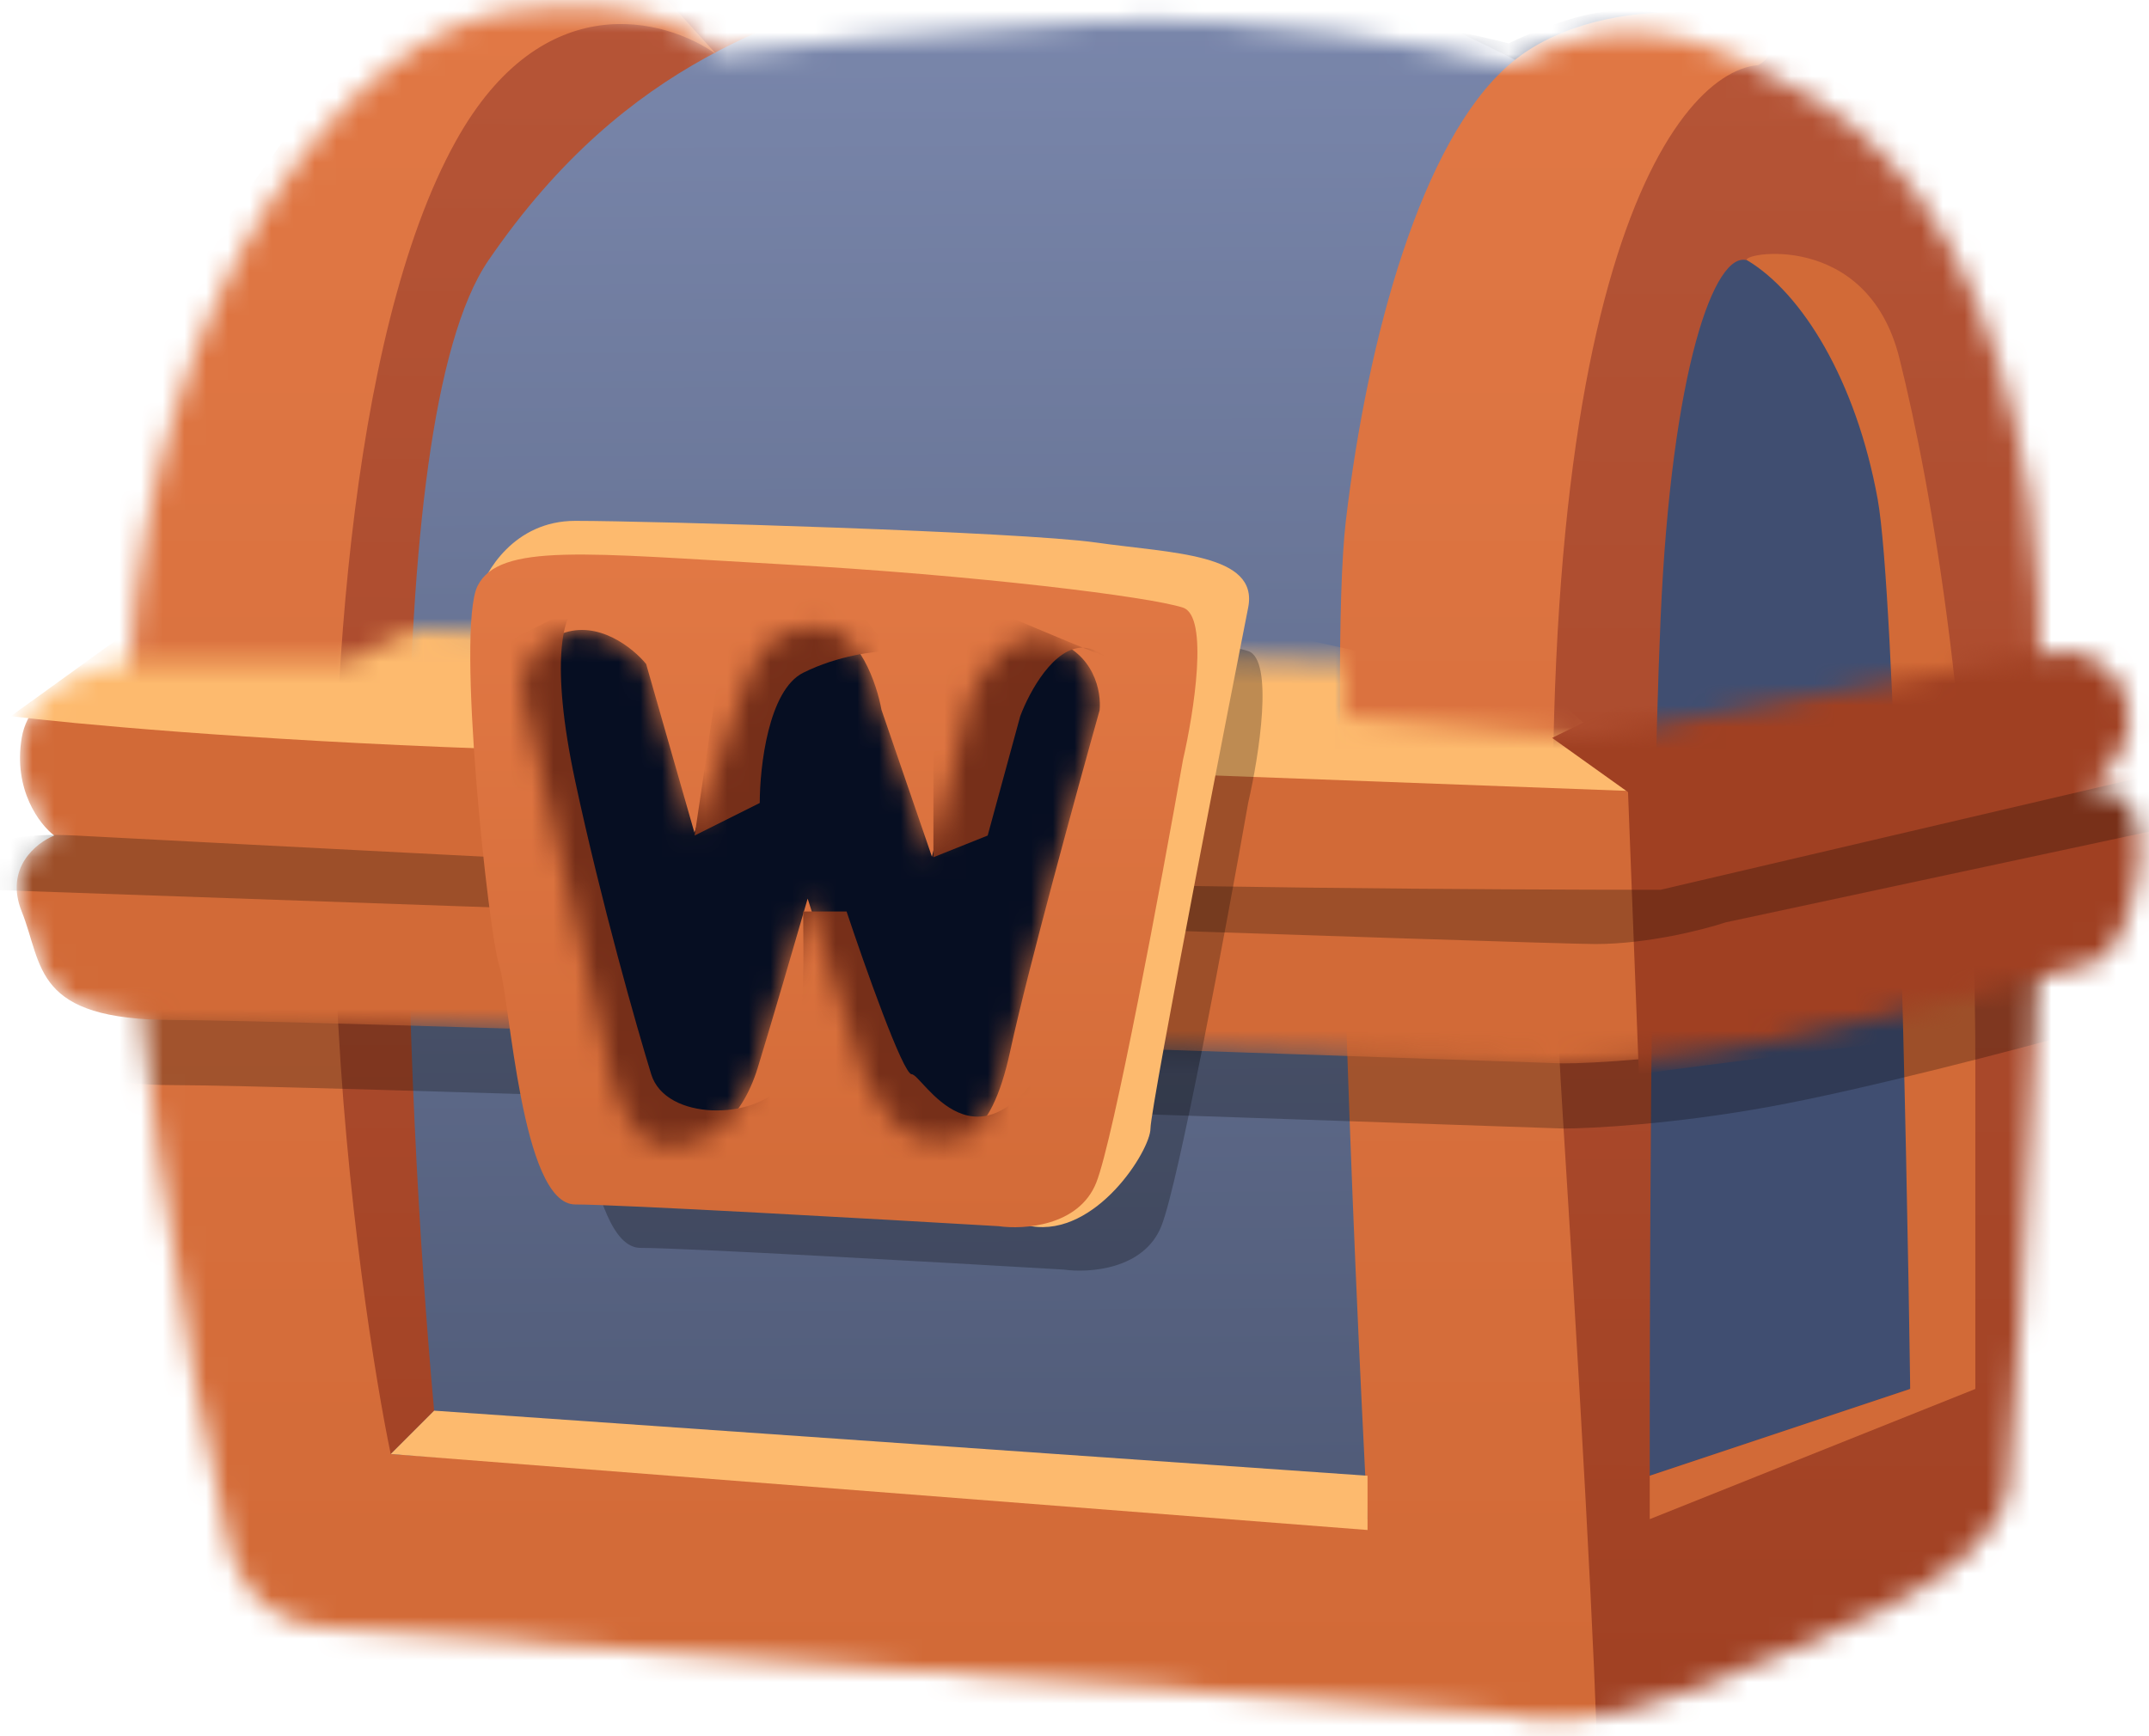 <svg width="99" height="80" viewBox="0 0 99 80" fill="none" xmlns="http://www.w3.org/2000/svg">
<mask id="mask0" mask-type="alpha" maskUnits="userSpaceOnUse" x="5" y="0" width="90" height="80">
<path d="M69.5 79L15 75C11.8 74.765 10.667 72.236 10.5 71C8.667 63.167 5.2 44.1 6 30.5C7 13.5 16 1.5 23.5 0.5C29.5 -0.3 32.333 1.5 33 2.5C35.667 2.167 42.9 1.4 50.5 1C58.1 0.6 66.333 2.167 69.5 3C70.5 2.5 72.9 1.5 74.5 1.5C76.5 1.5 78.5 1.5 83.5 4.5C88.5 7.5 92 13.5 93.5 23C95 32.5 93 64 92.5 68.5C92 73 82.5 76 77.5 78C73.5 79.6 70.5 79.333 69.5 79Z" fill="#C4C4C4"/>
</mask>
<g mask="url(#mask0)">
<path d="M69.5 78L15 74C11.8 73.765 10.667 71.236 10.5 70C8.667 62.167 5.2 43.1 6 29.5C7 12.5 16 0.5 23.5 -0.5C29.5 -1.3 32.333 0.5 33 1.5C35.667 1.167 42.9 0.4 50.5 1.20401e-05C58.1 -0.4 66.333 1.167 69.5 2C70.5 1.5 72.9 0.5 74.5 0.5C76.5 0.5 78.5 0.5 83.5 3.5C88.5 6.5 92 12.5 93.5 22C95 31.5 93 63 92.5 67.5C92 72 82.5 75 77.5 77C73.5 78.6 70.5 78.333 69.5 78Z" fill="#404E71"/>
<path d="M73.5 69L20 65C18.5 62.5 13 37.5 15.5 19C17.5 4.2 31.333 -0.833 38 -1.5L65 0.5C68.5 2 76.3 5.8 79.5 9C83.5 13 85 16 86.5 20.5C87.7 24.1 88 51 88 64L73.5 69Z" fill="url(#paint0_linear)"/>
<g style="mix-blend-mode:multiply" opacity="0.25">
<path d="M57.5 30C58.7 30.4 58 34.833 57.5 37C56.5 42.667 54.3 54.5 53.5 56.5C52.7 58.5 50.167 58.667 49 58.5C43.333 58.167 31.5 57.5 29.5 57.5C27 57.5 26.5 48 26 46.5C25.5 45 24 31 25 29C26 27 30 27.5 39 28C48 28.5 56 29.5 57.5 30Z" fill="black"/>
</g>
<path d="M20 65L18 67C17.333 67 15.6 64.9 14 56.5C12 46 13.5 14 19 5C23.4 -2.2 32.833 -4.667 37 -5C39.167 -2.833 45.5 -2.5 41.5 -1C36.329 0.939 29 2.5 22.5 12C17.3 19.6 18.667 50.5 20 65Z" fill="url(#paint1_linear)"/>
<path d="M68.5 38L73 81L93 74.5C94.667 69.167 98.1 58.1 98.5 56.5C99 54.5 95 12.5 95 11C95 9.8 86.667 3.5 82.5 0.5C79.333 3.167 73 8.7 73 9.5C73 10.3 70 28.833 68.5 38Z" fill="url(#paint2_linear)"/>
<path d="M21 6.5C25 -0.7 30.667 0.833 33 2.5L23.5 -8L1.5 22.5C2.5 37.167 4.4 66.6 4 67C3.6 67.4 10.167 74.167 13.5 77.5L73 83.5C73.667 88.667 74.4 89.5 72 51.5C69.6 13.5 77 3.333 81 3C81.333 2.833 81.9 2.3 81.5 1.5C81 0.5 73.5 -0.5 69.5 3C65.5 6.5 63 15.5 62 24C61.2 30.8 62.333 57.5 63 70L18 67C17.333 63.833 15.9 55.1 15.5 45.5C15 33.5 16 15.5 21 6.5Z" fill="url(#paint3_linear)"/>
<path d="M88 64L76 68C76 63 76 40 76.5 28.5C77 17 79 11.5 80.5 12C82 12.5 81.5 11.5 84.5 16.5C87.5 21.5 86.5 23.5 87.5 34.5C88.3 43.3 88.167 57.833 88 64Z" fill="#404E71"/>
<path d="M63 68L20 65L18 67L63 70.5V68Z" fill="#FDBA6E"/>
<path d="M88 64L76 68V70L91 64V63V49C91 34 89 22.5 87.5 16.5C86 10.5 80 11.7 80.5 12C83 13.5 85.5 17.5 86.5 23C87.3 27.4 87.833 52.167 88 64Z" fill="#D26A37"/>
<g style="mix-blend-mode:multiply" opacity="0.25">
<path d="M16 33.5L19 32L62 33.5V36L73 37L95 33C95.833 33 97.6 33.5 98 35.5C98.4 37.5 96.833 39 96 39.5C97 39.167 98.9 39.4 98.5 43C98.1 46.6 96.667 47.5 96 47.5C93 48.333 85.9 50.2 81.5 51C77.1 51.8 73.333 52 72 52C52.833 51.333 13.2 50 8 50C1.5 50 2 47.5 1 45C0.2 43 1.667 41.833 2.5 41.5C1.833 41 0.6 39.4 1 37C1.4 34.6 4.5 33.667 6 33.5H16Z" fill="black"/>
</g>
</g>
<mask id="mask1" mask-type="alpha" maskUnits="userSpaceOnUse" x="0" y="29" width="99" height="20">
<path d="M16 30.5L19 29L62 30.5V33L73 34L95 30C95.833 30 97.6 30.5 98 32.5C98.4 34.5 96.833 36 96 36.5C97 36.167 98.9 36.4 98.5 40C98.1 43.6 96.667 44.5 96 44.5C93 45.333 85.9 47.2 81.5 48C77.1 48.8 73.333 49 72 49C52.833 48.333 13.2 47 8 47C1.5 47 2 44.5 1 42C0.2 40 1.667 38.833 2.5 38.5C1.833 38 0.6 36.4 1 34C1.4 31.6 4.5 30.667 6 30.5H16Z" fill="#C4C4C4"/>
</mask>
<g mask="url(#mask1)">
<path d="M16 32L22.5 30L62 32L73 34L95 30C95.833 30 97.6 30.5 98 32.5C98.4 34.5 96.833 36 96 36.5C97 36.167 98.9 36.4 98.5 40C98.1 43.6 96.667 44.5 96 44.5C93 45.333 85.9 47.2 81.5 48C77.1 48.8 73.333 49 72 49C52.833 48.333 13.2 47 8 47C1.5 47 2 44.5 1 42C0.2 40 1.667 38.833 2.5 38.5C1.833 38 0.6 36.4 1 34C1.4 31.6 4.5 30.667 6 30.5L16 32Z" fill="#D26A37"/>
<path d="M22.5 34.5C11.3 34.1 3.167 33.333 0.5 33L9.5 26.5H46C46.8 26.5 63.333 30.167 71.5 32L76.5 36.5C63.167 36 33.7 34.9 22.5 34.5Z" fill="#FDBA6E"/>
<path d="M75 36.5L71.5 34C76.833 31.333 89.8 25.8 91 25C92.5 24 98.5 25 100.5 25C102.5 25 104.5 33 104 35C103.5 37 100.5 45 99.5 46C98.7 46.8 82.5 48.5 75.5 49.5L75 36.5Z" fill="#A04022"/>
<g style="mix-blend-mode:multiply" opacity="0.25">
<path d="M57.5 30C58.7 30.4 58 34.833 57.5 37C56.5 42.667 54.3 54.5 53.5 56.5C52.7 58.5 50.167 58.667 49 58.5C43.333 58.167 31.5 57.5 29.5 57.5C27 57.5 26.5 48 26 46.5C25.5 45 24 31 25 29C26 27 30 27.5 39 28C48 28.5 56 29.5 57.5 30Z" fill="black"/>
</g>
<g style="mix-blend-mode:multiply" opacity="0.25">
<path d="M43 40.5C34.2 40.1 13 39 3.5 38.5C-1.7 38.228 -1.333 40.053 -0.5 41C23.167 41.833 71.1 43.5 73.5 43.5C75.9 43.5 78.5 42.833 79.5 42.5L100.5 38L100 35.5L76.5 41C69 41 51.8 40.9 43 40.5Z" fill="black"/>
</g>
</g>
<path d="M26.5 24C23.7 24 22.333 26.333 22 27.5C22 30 44.5 56 47.5 56.5C50.5 57 53 53 53 52C53 51 57 30.5 57.5 28C58 25.5 54 25.5 50.5 25C47 24.5 30 24 26.5 24Z" fill="#FDBA6E"/>
<path d="M54.5 28C55.7 28.4 55 32.833 54.5 35C53.5 40.667 51.3 52.5 50.5 54.5C49.7 56.5 47.167 56.667 46 56.5C40.333 56.167 28.5 55.5 26.5 55.5C24 55.5 23.5 46 23 44.5C22.5 43 21 29 22 27C23 25 27 25.5 36 26C45 26.5 53 27.5 54.5 28Z" fill="url(#paint4_linear)"/>
<mask id="mask2" mask-type="alpha" maskUnits="userSpaceOnUse" x="24" y="28" width="27" height="25">
<path d="M29.766 30.596L31.989 38.362C32.456 37.069 33.54 33.997 34.141 32.047C34.892 29.611 35.989 28.718 37.978 28.921C39.57 29.083 40.394 31.513 40.608 32.707L42.933 39.478L44.688 32.118C45.138 30.991 46.526 28.888 48.475 29.489C50.424 30.09 50.742 31.898 50.657 32.727C49.605 36.473 47.31 44.85 46.547 48.391C45.593 52.817 44.101 52.664 42.608 52.512C41.414 52.391 40.29 50.6 39.877 49.721L37.207 41.407C36.69 43.197 35.504 47.264 34.903 49.213C34.152 51.65 32.508 52.99 30.518 52.787C28.926 52.624 28.136 49.863 27.939 48.503L24.091 32.028C23.993 31.348 24.215 29.829 25.888 29.195C27.561 28.562 29.17 29.865 29.766 30.596Z" fill="#C4C4C4"/>
</mask>
<g mask="url(#mask2)">
<path d="M29.766 30.596L31.989 38.362C32.456 37.069 33.54 33.997 34.141 32.047C34.892 29.611 35.989 28.718 37.978 28.921C39.57 29.083 40.394 31.513 40.608 32.707L42.933 39.478L44.688 32.118C45.138 30.991 46.526 28.888 48.475 29.489C50.424 30.09 50.742 31.898 50.657 32.727C49.605 36.473 47.31 44.85 46.547 48.391C45.593 52.817 44.101 52.664 42.608 52.512C41.414 52.391 40.29 50.6 39.877 49.721L37.207 41.407C36.69 43.197 35.504 47.264 34.903 49.213C34.152 51.65 32.508 52.99 30.518 52.787C28.926 52.624 28.136 49.863 27.939 48.503L24.091 32.028C23.993 31.348 24.215 29.829 25.888 29.195C27.561 28.562 29.17 29.865 29.766 30.596Z" fill="#060E22"/>
<path d="M26.5 36C25.3 30.4 26 28.333 26.5 28L22.5 30V38.5L27 54L33.5 54.5H47C48.167 50 51.3 43.7 48.5 48.5C45 54.5 42.5 49.5 42 49.5C41.6 49.5 39.833 44.5 39 42H37C37 44 37.2 48.4 36 50C34.8 51.6 30.667 51.667 30 49.5C29.333 47.333 27.7 41.6 26.5 36Z" fill="#762F19"/>
<path d="M35 37L32 38.5C32.5 35.167 33.5 28.4 33.5 28C33.5 27.5 38.5 27 39 27.5C39.4 27.9 40.5 29.333 41 30C40.333 30 38.6 30.2 37 31C35.4 31.8 35 35.333 35 37Z" fill="#762F19"/>
<path d="M45.5 38.5L43 39.5V31L45.5 28C46.815 28.563 48.743 29.381 49.89 29.844C50.089 29.848 50.293 29.896 50.5 30C51.199 30.349 50.779 30.203 49.89 29.844C48.553 29.82 47.435 31.839 47 33L45.5 38.5Z" fill="#762F19"/>
</g>
<defs>
<linearGradient id="paint0_linear" x1="51" y1="-2" x2="51.429" y2="69" gradientUnits="userSpaceOnUse">
<stop stop-color="#7B88AD"/>
<stop offset="1" stop-color="#505B78"/>
</linearGradient>
<linearGradient id="paint1_linear" x1="56" y1="1.57589e-07" x2="55.849" y2="81" gradientUnits="userSpaceOnUse">
<stop stop-color="#B65537"/>
<stop offset="1" stop-color="#A04022"/>
</linearGradient>
<linearGradient id="paint2_linear" x1="56" y1="1.57589e-07" x2="55.849" y2="81" gradientUnits="userSpaceOnUse">
<stop stop-color="#B65537"/>
<stop offset="1" stop-color="#A04022"/>
</linearGradient>
<linearGradient id="paint3_linear" x1="42" y1="-3.46725e-07" x2="42" y2="77.5" gradientUnits="userSpaceOnUse">
<stop stop-color="#E17845"/>
<stop offset="1" stop-color="#D26A37"/>
</linearGradient>
<linearGradient id="paint4_linear" x1="38.413" y1="25.553" x2="38.413" y2="56.549" gradientUnits="userSpaceOnUse">
<stop stop-color="#E17844"/>
<stop offset="1" stop-color="#D36B38"/>
</linearGradient>
</defs>
</svg>
